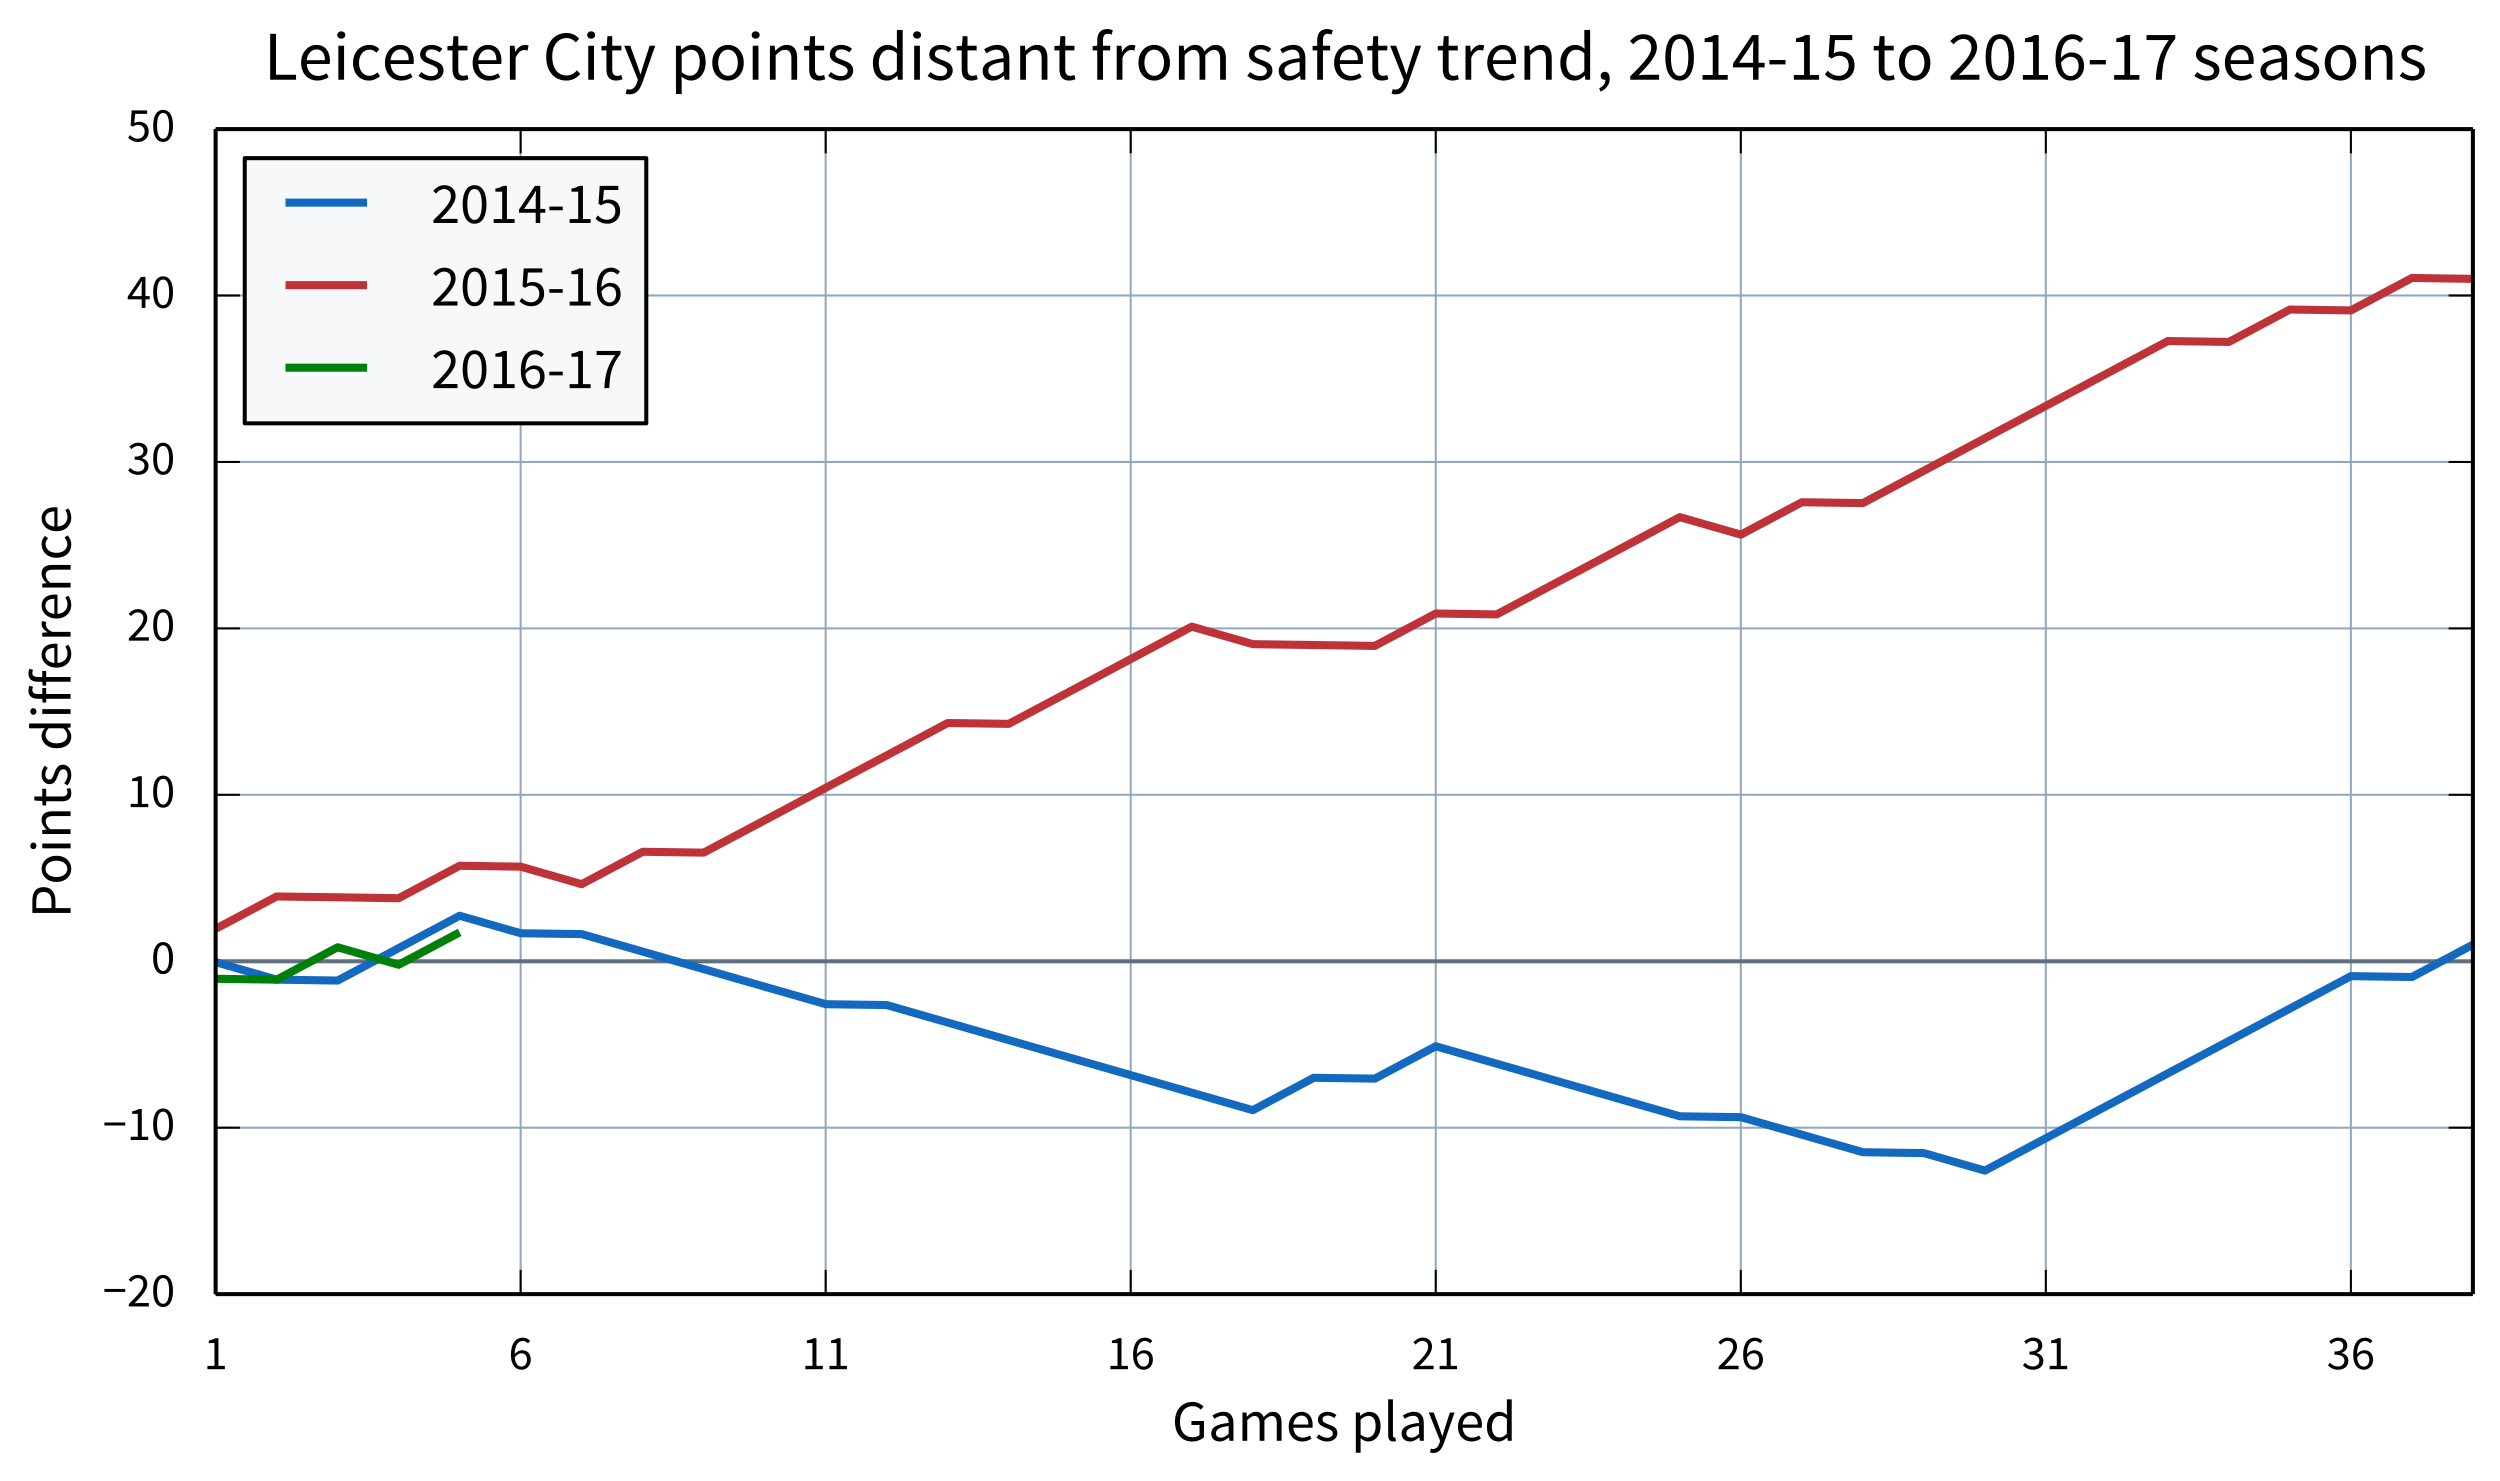 <svg height="488" viewBox="0 0 618 366" width="824" xmlns="http://www.w3.org/2000/svg" xmlns:xlink="http://www.w3.org/1999/xlink"><defs><style>*{stroke-linecap:butt;stroke-linejoin:round;stroke-miterlimit:100000}</style></defs><g id="figure_1"><path d="M0 366.38h618.5V0H0v366.38z" fill="none" id="patch_1"/><g id="axes_1"><path d="M53.3 319.91h558v-288h-558v288z" fill="none" id="patch_2"/><g id="matplotlib.axis_1"><g id="xtick_1"><path clip-path="url(#p010828342a)" d="M53.3 319.91v-288" fill="none" stroke="#8fa7bf" stroke-linecap="square" stroke-width=".5" id="line2d_1"/><g id="line2d_2"><defs><path d="M0 0v-6" id="mfbe01e3efa" stroke="#000" stroke-width=".5"/></defs><use x="53.3" xlink:href="#mfbe01e3efa" y="319.91" stroke="#000" stroke-width=".5"/></g><g id="line2d_3"><defs><path d="M0 0v6" id="mfd2a92c865" stroke="#000" stroke-width=".5"/></defs><use x="53.3" xlink:href="#mfd2a92c865" y="31.91" stroke="#000" stroke-width=".5"/></g><g id="text_1"><defs><path d="M7.9 0h36v6.8H30.7v57h-6.3c-3.5-2.1-7.7-3.7-13.5-4.7v-5.3h11.6v-47H7.9z" id="SourceSansPro-Regular-31"/></defs><use xlink:href="#SourceSansPro-Regular-31" transform="matrix(.12 0 0 -.12 50.32 338.46)"/></g></g><g id="xtick_2"><path clip-path="url(#p010828342a)" d="M128.7 319.91v-288" fill="none" stroke="#8fa7bf" stroke-linecap="square" stroke-width=".5" id="line2d_4"/><use x="128.7" xlink:href="#mfbe01e3efa" y="319.91" stroke="#000" stroke-width=".5" id="line2d_5"/><use x="128.7" xlink:href="#mfd2a92c865" y="31.91" stroke="#000" stroke-width=".5" id="line2d_6"/><g id="text_2"><defs><path d="M26.8 5.3c-8.1 0-13 6.7-14 19.1 4.3 6 9.3 8.4 13.3 8.4 7.9 0 11.8-5.2 11.8-13.5 0-8.4-4.8-14-11.1-14m17.7 52.9C40.9 62.1 36 65 29.1 65 16.4 65 4.8 55.1 4.8 29.5c0-20.5 9.5-30.7 22-30.7 10.3 0 18.9 8.3 18.9 20.5 0 13.1-7.2 19.7-18.2 19.7-5.2 0-10.9-3.1-14.9-8 .4 20.2 7.9 27.1 16.8 27.1 4 0 7.9-1.9 10.5-5z" id="SourceSansPro-Regular-36"/></defs><use xlink:href="#SourceSansPro-Regular-36" transform="matrix(.12 0 0 -.12 125.72 338.46)"/></g></g><g id="xtick_3"><path clip-path="url(#p010828342a)" d="M204.1 319.91v-288" fill="none" stroke="#8fa7bf" stroke-linecap="square" stroke-width=".5" id="line2d_7"/><use x="204.11" xlink:href="#mfbe01e3efa" y="319.91" stroke="#000" stroke-width=".5" id="line2d_8"/><use x="204.11" xlink:href="#mfd2a92c865" y="31.91" stroke="#000" stroke-width=".5" id="line2d_9"/><g transform="matrix(.12 0 0 -.12 198.14 338.46)" id="text_3"><use xlink:href="#SourceSansPro-Regular-31"/><use x="49.7" xlink:href="#SourceSansPro-Regular-31"/></g></g><g id="xtick_4"><path clip-path="url(#p010828342a)" d="M279.51 319.91v-288" fill="none" stroke="#8fa7bf" stroke-linecap="square" stroke-width=".5" id="line2d_10"/><use x="279.51" xlink:href="#mfbe01e3efa" y="319.91" stroke="#000" stroke-width=".5" id="line2d_11"/><use x="279.51" xlink:href="#mfd2a92c865" y="31.91" stroke="#000" stroke-width=".5" id="line2d_12"/><g transform="matrix(.12 0 0 -.12 273.55 338.46)" id="text_4"><use xlink:href="#SourceSansPro-Regular-31"/><use x="49.7" xlink:href="#SourceSansPro-Regular-36"/></g></g><g id="xtick_5"><path clip-path="url(#p010828342a)" d="M354.92 319.91v-288" fill="none" stroke="#8fa7bf" stroke-linecap="square" stroke-width=".5" id="line2d_13"/><use x="354.92" xlink:href="#mfbe01e3efa" y="319.91" stroke="#000" stroke-width=".5" id="line2d_14"/><use x="354.92" xlink:href="#mfd2a92c865" y="31.91" stroke="#000" stroke-width=".5" id="line2d_15"/><g id="text_5"><defs><path d="M4 0h41.2v7.1H26.7c-3.3 0-7.2-.3-10.7-.6 15.1 15.8 26 27.7 26 39.7C42 57.5 34.7 65 22.9 65c-8.3 0-14-3.9-19.3-9.7l4.7-4.7c3.7 4.3 8.3 7.7 13.6 7.7C30 58.3 34 53.1 34 45.8 34 35.5 23.2 24 4 4.9z" id="SourceSansPro-Regular-32"/></defs><g transform="matrix(.12 0 0 -.12 348.96 338.46)"><use xlink:href="#SourceSansPro-Regular-32"/><use x="49.7" xlink:href="#SourceSansPro-Regular-31"/></g></g></g><g id="xtick_6"><path clip-path="url(#p010828342a)" d="M430.33 319.91v-288" fill="none" stroke="#8fa7bf" stroke-linecap="square" stroke-width=".5" id="line2d_16"/><use x="430.33" xlink:href="#mfbe01e3efa" y="319.91" stroke="#000" stroke-width=".5" id="line2d_17"/><use x="430.33" xlink:href="#mfd2a92c865" y="31.91" stroke="#000" stroke-width=".5" id="line2d_18"/><g transform="matrix(.12 0 0 -.12 424.36 338.46)" id="text_6"><use xlink:href="#SourceSansPro-Regular-32"/><use x="49.7" xlink:href="#SourceSansPro-Regular-36"/></g></g><g id="xtick_7"><path clip-path="url(#p010828342a)" d="M505.73 319.91v-288" fill="none" stroke="#8fa7bf" stroke-linecap="square" stroke-width=".5" id="line2d_19"/><use x="505.73" xlink:href="#mfbe01e3efa" y="319.91" stroke="#000" stroke-width=".5" id="line2d_20"/><use x="505.73" xlink:href="#mfd2a92c865" y="31.91" stroke="#000" stroke-width=".5" id="line2d_21"/><g id="text_7"><defs><path d="M2.6 7.8c4.3-4.7 10.8-9 21-9 11.7 0 21 6.9 21 18.2 0 8.8-6.1 14.4-13.8 16.2v.4c6.9 2.6 11.6 7.5 11.6 15.2 0 10.3-8 16.2-19.1 16.2-7.5 0-13.4-3.4-18.3-8l4.4-5.2c3.8 3.8 8.3 6.5 13.6 6.5 6.8 0 11-3.9 11-10.1 0-6.7-4.5-11.9-18.1-11.9V30c15.2 0 20.4-5.1 20.4-12.7 0-7.1-5.5-11.7-13.2-11.7-7.5 0-12.5 3.6-16.3 7.6z" id="SourceSansPro-Regular-33"/></defs><g transform="matrix(.12 0 0 -.12 499.77 338.46)"><use xlink:href="#SourceSansPro-Regular-33"/><use x="49.7" xlink:href="#SourceSansPro-Regular-31"/></g></g></g><g id="xtick_8"><path clip-path="url(#p010828342a)" d="M581.14 319.91v-288" fill="none" stroke="#8fa7bf" stroke-linecap="square" stroke-width=".5" id="line2d_22"/><use x="581.14" xlink:href="#mfbe01e3efa" y="319.91" stroke="#000" stroke-width=".5" id="line2d_23"/><use x="581.14" xlink:href="#mfd2a92c865" y="31.91" stroke="#000" stroke-width=".5" id="line2d_24"/><g transform="matrix(.12 0 0 -.12 575.17 338.46)" id="text_8"><use xlink:href="#SourceSansPro-Regular-33"/><use x="49.7" xlink:href="#SourceSansPro-Regular-36"/></g></g><g id="text_9"><defs><path d="M2.8 5.5C7.4 1.7 14-1.2 20.9-1.2c11.5 0 17.8 6.6 17.8 14.5 0 9.2-7.8 12.1-14.8 14.7-5.5 2.1-10.8 3.8-10.8 8.4 0 3.7 2.8 7 8.9 7 4.3 0 7.8-1.8 11.1-4.3l3.9 5.2c-3.7 3-9 5.5-15.1 5.5-10.5 0-16.7-6-16.7-13.8 0-8.2 7.6-11.5 14.5-14 5.3-2 11.1-4.2 11.1-9.2 0-4.2-3.2-7.6-9.6-7.6-5.8 0-10.1 2.4-14.3 5.8z" id="SourceSansPro-Regular-73"/><path d="M5.8 12.6c0-8.7 6.1-13.8 14.3-13.8 6 0 11.4 3.2 16.1 7h.2l.7-5.8h6.8v29.8c0 12.1-5 20-16.9 20-7.8 0-14.6-3.4-19.1-6.3l3.3-5.7C15 40.4 20 43 25.7 43c7.9 0 10-6 10-12.2C15 28.5 5.8 23.2 5.8 12.6m8.1.6c0 6.2 5.5 10.2 21.8 12.2V11.9C31 7.7 27.1 5.4 22.4 5.4c-4.8 0-8.5 2.3-8.5 7.8" id="SourceSansPro-Regular-61"/><path d="M5.2 32.8c0-21.4 12.3-34 29.5-34 8.8 0 16 3.2 20.3 7.6V34H33.5v-6.9h13.9V10c-2.6-2.4-7.1-3.9-11.8-3.9-14 0-21.8 10.4-21.8 26.9 0 16.3 8.5 26.5 21.7 26.5 6.6 0 10.7-2.6 14-6.1l4.7 5.3c-3.8 4-9.8 8.1-18.8 8.1-17.5 0-30.2-12.9-30.2-34" id="SourceSansPro-Regular-47"/><path d="M4.9-13.4l-1.6-6.5c1.6-.6 3.5-1 5.7-1 9.8 0 14.8 7.3 18.2 16.9l18.3 52.6h-8l-8.7-26.9c-1.3-4.3-2.7-9.3-4.1-13.7h-.4c-1.5 4.5-3.2 9.5-4.7 13.7L9.7 48.6H1.2L20.7-.1l-1.1-3.6c-2-6-5.5-10.4-11-10.4-1.2 0-2.7.4-3.7.7" id="SourceSansPro-Regular-79"/><path d="M8.2 9.8c0-7.1 2.5-11 8.7-11 2.2 0 3.6.3 4.7.8l-1.1 6.2c-.9-.2-1.3-.2-1.8-.2-1.2 0-2.3 1-2.3 3.6v62H8.2z" id="SourceSansPro-Regular-6c"/><path d="M16.2 4.4c4.5-3.5 9-5.6 13.5-5.6 11.1 0 21 9.7 21 26.2 0 15.1-6.7 24.8-19.2 24.8-5.7 0-11.1-3.1-15.5-6.8h-.3l-.7 5.6H8.2v-69.1h8.2v16.4zm.2 6.4v25.5c4.8 4.3 8.9 6.6 13 6.6 9.2 0 12.8-7.2 12.8-17.9 0-12-5.9-19.3-13.9-19.3-3.2 0-7.5 1.4-11.9 5.1" id="SourceSansPro-Regular-70"/><path d="M4.7 24.2C4.7 8 12.6-1.2 24.8-1.2c5.7 0 10.9 3.2 14.7 6.9h.3l.7-5.7h6.8v71.2H39V52.5l.4-8.3c-4.3 3.5-8 5.6-13.6 5.6-11.1 0-21.1-9.8-21.1-25.6m8.5.1c0 11.1 6.2 18.6 14 18.6 4 0 7.7-1.4 11.8-5.1V12.4c-4-4.5-7.9-6.7-12.4-6.7-8.5 0-13.4 7-13.4 18.6" id="SourceSansPro-Regular-64"/><path d="M4.6 24.2C4.6 8.3 14.9-1.2 27.9-1.2c6.6 0 11.8 2.3 16 5L41 9.2c-3.6-2.3-7.5-3.8-12.1-3.8-9.3 0-15.6 6.6-16.2 17.1h32.8c.2 1.2.3 2.8.3 4.5 0 13.9-7 22.8-19.4 22.8-11.1 0-21.8-9.7-21.8-25.6m8 3.7c1 9.8 7.2 15.4 14 15.4 7.6 0 12-5.5 12-15.4z" id="SourceSansPro-Regular-65"/><path d="M8.2 0h8.2v35.2c4.5 5 8.6 7.5 12.2 7.5 6.2 0 9.1-3.9 9.1-13V0h8.2v35.2c4.5 5 8.4 7.5 12.2 7.5 6.1 0 9-3.9 9-13V0h8.2v30.8c0 12.4-4.8 19-14.8 19-5.9 0-10.9-3.8-16-9.3-2 5.8-6 9.3-13.4 9.3-5.8 0-10.9-3.6-15.1-8.2h-.3l-.7 7H8.2z" id="SourceSansPro-Regular-6d"/></defs><g transform="matrix(.144 0 0 -.144 289.7 356.17)"><use xlink:href="#SourceSansPro-Regular-47"/><use x="61.7" xlink:href="#SourceSansPro-Regular-61"/><use x="112.9" xlink:href="#SourceSansPro-Regular-6d"/><use x="195.8" xlink:href="#SourceSansPro-Regular-65"/><use x="245.4" xlink:href="#SourceSansPro-Regular-73"/><use x="287.3" xlink:href="#SourceSansPro-Regular-20"/><use x="307.5" xlink:href="#SourceSansPro-Regular-70"/><use x="363" xlink:href="#SourceSansPro-Regular-6c"/><use x="388.5" xlink:href="#SourceSansPro-Regular-61"/><use x="439.7" xlink:href="#SourceSansPro-Regular-79"/><use x="486.4" xlink:href="#SourceSansPro-Regular-65"/><use x="536" xlink:href="#SourceSansPro-Regular-64"/></g></g></g><g id="matplotlib.axis_2"><g id="ytick_1"><path clip-path="url(#p010828342a)" d="M53.3 319.91h558" fill="none" stroke="#8fa7bf" stroke-linecap="square" stroke-width=".5" id="line2d_25"/><g id="line2d_26"><defs><path d="M0 0h6" id="m4f850c133f" stroke="#000" stroke-width=".5"/></defs><use x="53.3" xlink:href="#m4f850c133f" y="319.91" stroke="#000" stroke-width=".5"/></g><g id="line2d_27"><defs><path d="M0 0h-6" id="m44f395b525" stroke="#000" stroke-width=".5"/></defs><use x="611.3" xlink:href="#m44f395b525" y="319.91" stroke="#000" stroke-width=".5"/></g><g id="text_10"><defs><path d="M24.9-1.2c12.7 0 20.4 11.9 20.4 33.3S37.6 65 24.9 65C12.1 65 4.4 53.5 4.4 32.1S12.1-1.2 24.9-1.2m0 6.6c-7.5 0-12.5 8-12.5 26.7s5 26.3 12.5 26.3c7.4 0 12.4-7.6 12.4-26.3 0-18.7-5-26.7-12.4-26.7" id="SourceSansPro-Regular-30"/><path d="M3.4 29.9h42.9v6.2H3.4z" id="SourceSansPro-Regular-2212"/></defs><g transform="matrix(.12 0 0 -.12 25.4 322.95)"><use xlink:href="#SourceSansPro-Regular-2212"/><use x="49.7" xlink:href="#SourceSansPro-Regular-32"/><use x="99.4" xlink:href="#SourceSansPro-Regular-30"/></g></g></g><g id="ytick_2"><path clip-path="url(#p010828342a)" d="M53.3 278.77h558" fill="none" stroke="#8fa7bf" stroke-linecap="square" stroke-width=".5" id="line2d_28"/><use x="53.3" xlink:href="#m4f850c133f" y="278.77" stroke="#000" stroke-width=".5" id="line2d_29"/><use x="611.3" xlink:href="#m44f395b525" y="278.77" stroke="#000" stroke-width=".5" id="line2d_30"/><g transform="matrix(.12 0 0 -.12 25.4 281.81)" id="text_11"><use xlink:href="#SourceSansPro-Regular-2212"/><use x="49.7" xlink:href="#SourceSansPro-Regular-31"/><use x="99.4" xlink:href="#SourceSansPro-Regular-30"/></g></g><g id="ytick_3"><path clip-path="url(#p010828342a)" d="M53.3 237.63h558" fill="none" stroke="#8fa7bf" stroke-linecap="square" stroke-width=".5" id="line2d_31"/><use x="53.3" xlink:href="#m4f850c133f" y="237.63" stroke="#000" stroke-width=".5" id="line2d_32"/><use x="611.3" xlink:href="#m44f395b525" y="237.63" stroke="#000" stroke-width=".5" id="line2d_33"/><use xlink:href="#SourceSansPro-Regular-30" transform="matrix(.12 0 0 -.12 37.33 240.67)" id="text_12"/></g><g id="ytick_4"><path clip-path="url(#p010828342a)" d="M53.3 196.48h558" fill="none" stroke="#8fa7bf" stroke-linecap="square" stroke-width=".5" id="line2d_34"/><use x="53.3" xlink:href="#m4f850c133f" y="196.48" stroke="#000" stroke-width=".5" id="line2d_35"/><use x="611.3" xlink:href="#m44f395b525" y="196.48" stroke="#000" stroke-width=".5" id="line2d_36"/><g transform="matrix(.12 0 0 -.12 31.37 199.53)" id="text_13"><use xlink:href="#SourceSansPro-Regular-31"/><use x="49.7" xlink:href="#SourceSansPro-Regular-30"/></g></g><g id="ytick_5"><path clip-path="url(#p010828342a)" d="M53.3 155.34h558" fill="none" stroke="#8fa7bf" stroke-linecap="square" stroke-width=".5" id="line2d_37"/><use x="53.3" xlink:href="#m4f850c133f" y="155.34" stroke="#000" stroke-width=".5" id="line2d_38"/><use x="611.3" xlink:href="#m44f395b525" y="155.34" stroke="#000" stroke-width=".5" id="line2d_39"/><g transform="matrix(.12 0 0 -.12 31.37 158.38)" id="text_14"><use xlink:href="#SourceSansPro-Regular-32"/><use x="49.7" xlink:href="#SourceSansPro-Regular-30"/></g></g><g id="ytick_6"><path clip-path="url(#p010828342a)" d="M53.3 114.2h558" fill="none" stroke="#8fa7bf" stroke-linecap="square" stroke-width=".5" id="line2d_40"/><use x="53.3" xlink:href="#m4f850c133f" y="114.2" stroke="#000" stroke-width=".5" id="line2d_41"/><use x="611.3" xlink:href="#m44f395b525" y="114.2" stroke="#000" stroke-width=".5" id="line2d_42"/><g transform="matrix(.12 0 0 -.12 31.37 117.24)" id="text_15"><use xlink:href="#SourceSansPro-Regular-33"/><use x="49.7" xlink:href="#SourceSansPro-Regular-30"/></g></g><g id="ytick_7"><path clip-path="url(#p010828342a)" d="M53.3 73.05h558" fill="none" stroke="#8fa7bf" stroke-linecap="square" stroke-width=".5" id="line2d_43"/><use x="53.3" xlink:href="#m4f850c133f" y="73.05" stroke="#000" stroke-width=".5" id="line2d_44"/><use x="611.3" xlink:href="#m44f395b525" y="73.05" stroke="#000" stroke-width=".5" id="line2d_45"/><g id="text_16"><defs><path d="M10.4 24.2L25.3 46c1.8 3.1 3.6 5.9 5.2 9h.4c-.2-3.4-.5-8.9-.5-12.3V24.2zm36.5 0h-8.7v39.6H29L1.7 23v-5.4h28.7V0h7.8v17.6h8.7z" id="SourceSansPro-Regular-34"/></defs><g transform="matrix(.12 0 0 -.12 31.37 76.1)"><use xlink:href="#SourceSansPro-Regular-34"/><use x="49.7" xlink:href="#SourceSansPro-Regular-30"/></g></g></g><g id="ytick_8"><path clip-path="url(#p010828342a)" d="M53.3 31.91h558" fill="none" stroke="#8fa7bf" stroke-linecap="square" stroke-width=".5" id="line2d_46"/><use x="53.3" xlink:href="#m4f850c133f" y="31.91" stroke="#000" stroke-width=".5" id="line2d_47"/><use x="611.3" xlink:href="#m44f395b525" y="31.91" stroke="#000" stroke-width=".5" id="line2d_48"/><g id="text_17"><defs><path d="M2.5 7.5c4.4-4.4 10.7-8.7 20.9-8.7 11.1 0 21.5 7.8 21.5 21.6s-8.9 20-19.8 20c-3.9 0-6.8-1-9.8-2.6L17 56.7h24.7v7.1H9.8L7.7 33.1l4.4-2.8c3.8 2.5 6.5 3.9 10.9 3.9 8.2 0 13.6-5.2 13.6-14 0-8.9-6.2-14.6-14-14.6-7.5 0-12.3 3.5-16.1 7.3z" id="SourceSansPro-Regular-35"/></defs><g transform="matrix(.12 0 0 -.12 31.37 34.95)"><use xlink:href="#SourceSansPro-Regular-35"/><use x="49.7" xlink:href="#SourceSansPro-Regular-30"/></g></g></g><g id="text_18"><defs><path d="M12.4 58.6c3.2 0 5.7 2.2 5.7 5.3 0 3.2-2.5 5.3-5.7 5.3s-5.7-2.1-5.7-5.3c0-3.1 2.5-5.3 5.7-5.3M8.2 0h8.2v48.6H8.2z" id="SourceSansPro-Regular-69"/><path d="M9.6 15c0-9.6 3.5-16.2 13.9-16.2 3 0 6.3.9 9 1.8l-1.6 6.2c-1.6-.6-3.8-1.3-5.5-1.3-5.6 0-7.5 3.4-7.5 9.4v27H31v6.7H17.9v13.6H11l-1-13.6-7.6-.5v-6.2h7.2z" id="SourceSansPro-Regular-74"/><path d="M31.9 70.8c-2.2.9-5.1 1.6-8.1 1.6-9.7 0-14.2-6.2-14.2-16.1v-7.7L3 48.1v-6.2h6.6V0h8.2v41.9h10.3v6.7H17.8v7.7c0 6.2 2.2 9.4 6.8 9.4 1.8 0 3.7-.4 5.5-1.2z" id="SourceSansPro-Regular-66"/><path d="M4.6 24.2c0-16.1 9.9-25.4 22.8-25.4 5.8 0 11.4 2.4 15.8 6.3l-3.7 5.4c-2.9-2.6-6.8-4.9-11.4-4.9-8.9 0-15 7.5-15 18.6 0 11.2 6.4 18.8 15.2 18.8 3.9 0 6.9-1.8 9.8-4.3l4.1 5.3c-3.3 3.1-7.8 5.8-14.2 5.8-12.5 0-23.4-9.3-23.4-25.6" id="SourceSansPro-Regular-63"/><path d="M4.6 24.2C4.6 8.1 15.2-1.2 27.1-1.2s22.5 9.3 22.5 25.4c0 16.3-10.6 25.6-22.5 25.6S4.6 40.5 4.6 24.2m8.5 0c0 11.2 5.7 18.8 14 18.8 8.4 0 14-7.6 14-18.8 0-11.1-5.6-18.6-14-18.6-8.3 0-14 7.5-14 18.6" id="SourceSansPro-Regular-6f"/><path d="M8.2 0h8.2v35.2c4.9 4.9 8.3 7.5 13.3 7.5 6.4 0 9.2-3.9 9.2-13V0h8.2v30.8c0 12.4-4.6 19-14.8 19-6.7 0-11.7-3.6-16.3-8.2h-.3l-.7 7H8.2z" id="SourceSansPro-Regular-6e"/><path d="M8.2 0h8.2v31.2c3.3 8.2 8.2 11.2 12.3 11.2 2 0 3.1-.3 4.7-.8l1.6 7.2a12 12 0 0 1-5.2 1c-5.5 0-10.5-3.9-13.8-10h-.3l-.7 8.8H8.2z" id="SourceSansPro-Regular-72"/><path d="M9 0h8.3v26h11.8c14.4 0 24.2 6.5 24.2 20.3 0 14.4-9.7 19.3-24.2 19.3H9zm8.3 32.8v26.1h10.8c11.3 0 16.9-3.1 16.9-12.6 0-9.3-5.5-13.5-16.9-13.5z" id="SourceSansPro-Regular-50"/></defs><g transform="matrix(0 -.144 -.144 0 17.45 226.98)"><use xlink:href="#SourceSansPro-Regular-50"/><use x="57.6" xlink:href="#SourceSansPro-Regular-6f"/><use x="111.8" xlink:href="#SourceSansPro-Regular-69"/><use x="136.4" xlink:href="#SourceSansPro-Regular-6e"/><use x="191.1" xlink:href="#SourceSansPro-Regular-74"/><use x="224.9" xlink:href="#SourceSansPro-Regular-73"/><use x="266.8" xlink:href="#SourceSansPro-Regular-20"/><use x="287" xlink:href="#SourceSansPro-Regular-64"/><use x="342.5" xlink:href="#SourceSansPro-Regular-69"/><use x="367.1" xlink:href="#SourceSansPro-Regular-66"/><use x="396.3" xlink:href="#SourceSansPro-Regular-66"/><use x="425.5" xlink:href="#SourceSansPro-Regular-65"/><use x="475.1" xlink:href="#SourceSansPro-Regular-72"/><use x="509.8" xlink:href="#SourceSansPro-Regular-65"/><use x="559.4" xlink:href="#SourceSansPro-Regular-6e"/><use x="614.1" xlink:href="#SourceSansPro-Regular-63"/><use x="659.7" xlink:href="#SourceSansPro-Regular-65"/></g></g></g><path clip-path="url(#p010828342a)" d="M53.3 237.63h558" fill="none" stroke="#607080" stroke-linecap="square" id="line2d_49"/><path clip-path="url(#p010828342a)" d="M53.3 237.84l15.08 4.33 15.08.22 15.08-8.01 15.08-8.01 15.08 4.33 15.08.21 15.09 4.33 15.08 4.33 15.08 4.34 15.08 4.33 15.08.21 15.08 4.33 15.08 4.33 15.08 4.34 15.08 4.33 15.09 4.33 15.08 4.33 15.08-8.01 15.08.21 15.08-8 15.08 4.32 15.08 4.33 15.08 4.33 15.08 4.33 15.09.22 15.08 4.33 15.08 4.33 15.08.22 15.08 4.33 15.08-8.01 15.08-8.01 15.08-8.02 15.08-8 15.09-8.02 15.08-8.01 15.08.21 15.08-8" fill="none" stroke="#1369bf" stroke-linecap="square" stroke-width="2" id="line2d_50"/><path clip-path="url(#p010828342a)" d="M53.3 229.61l15.08-8 15.08.2 15.08.23 15.08-8.02 15.08.22 15.08 4.33 15.09-8.01 15.08.21 15.08-8 15.08-8.02 15.08-8.01 15.08-8.01 15.08.21 15.08-8 15.08-8.02 15.09-8.01 15.08 4.33 15.08.21 15.08.22 15.08-8.01 15.08.22 15.08-8.02 15.08-8 15.08-8.02 15.09 4.33 15.08-8.01 15.08.21 15.08-8 15.08-8.02 15.08-8.01 15.08-8.01 15.08-8.02 15.08.22 15.09-8.01 15.08.22 15.08-8.02 15.08.22" fill="none" stroke="#bd3338" stroke-linecap="square" stroke-width="2" id="line2d_51"/><path clip-path="url(#p010828342a)" d="M53.3 241.96l15.08.21 15.08-8 15.08 4.32 15.08-8.01" fill="none" stroke="#00800a" stroke-linecap="square" stroke-width="2" id="line2d_52"/><path d="M53.3 319.91h558" fill="none" stroke="#000" stroke-linecap="square" id="patch_3"/><path d="M53.3 31.91h558" fill="none" stroke="#000" stroke-linecap="square" id="patch_4"/><path d="M611.3 319.91v-288" fill="none" stroke="#000" stroke-linecap="square" id="patch_5"/><path d="M53.3 319.91v-288" fill="none" stroke="#000" stroke-linecap="square" id="patch_6"/><g id="text_19"><defs><path d="M4.1 21.9h23v6.3h-23z" id="SourceSansPro-Regular-2d"/><path d="M5.2 32.8c0-21.4 12.2-34 28.7-34 8.4 0 14.8 3.5 20 9.5l-4.7 5.1C45 8.7 40.4 6.1 34.1 6.1 21.7 6.1 13.8 16.5 13.8 33c0 16.3 8.2 26.5 20.7 26.5 5.5 0 9.7-2.4 13.1-6.1l4.7 5.3c-3.8 4.3-10 8.1-17.9 8.1-16.8 0-29.2-12.9-29.2-34" id="SourceSansPro-Regular-43"/><path d="M17.7 0h8.5c1.1 24.9 4.2 39.4 19.3 58.7v5.1H4.4v-7.1h31.8C23.6 39.2 18.8 24 17.7 0" id="SourceSansPro-Regular-37"/><path d="M6.7-17c8.1 3.4 13.1 10.1 13.1 18.7 0 6-2.6 9.7-6.9 9.7-3.3 0-6.1-2.2-6.1-5.8 0-3.7 2.7-5.7 5.9-5.7.3 0 .7 0 1 .1 0-5.4-3.4-9.7-9-12.2z" id="SourceSansPro-Regular-2c"/><path d="M9 0h37v7.1H17.3v58.5H9z" id="SourceSansPro-Regular-4c"/></defs><g transform="matrix(.173 0 0 -.173 65.23 19.71)"><use xlink:href="#SourceSansPro-Regular-4c"/><use x="48.6" xlink:href="#SourceSansPro-Regular-65"/><use x="98.2" xlink:href="#SourceSansPro-Regular-69"/><use x="122.8" xlink:href="#SourceSansPro-Regular-63"/><use x="168.4" xlink:href="#SourceSansPro-Regular-65"/><use x="218" xlink:href="#SourceSansPro-Regular-73"/><use x="259.9" xlink:href="#SourceSansPro-Regular-74"/><use x="293.7" xlink:href="#SourceSansPro-Regular-65"/><use x="343.3" xlink:href="#SourceSansPro-Regular-72"/><use x="378" xlink:href="#SourceSansPro-Regular-20"/><use x="398.2" xlink:href="#SourceSansPro-Regular-43"/><use x="455.3" xlink:href="#SourceSansPro-Regular-69"/><use x="479.9" xlink:href="#SourceSansPro-Regular-74"/><use x="513.7" xlink:href="#SourceSansPro-Regular-79"/><use x="560.4" xlink:href="#SourceSansPro-Regular-20"/><use x="580.6" xlink:href="#SourceSansPro-Regular-70"/><use x="636.1" xlink:href="#SourceSansPro-Regular-6f"/><use x="690.3" xlink:href="#SourceSansPro-Regular-69"/><use x="714.9" xlink:href="#SourceSansPro-Regular-6e"/><use x="769.6" xlink:href="#SourceSansPro-Regular-74"/><use x="803.4" xlink:href="#SourceSansPro-Regular-73"/><use x="845.3" xlink:href="#SourceSansPro-Regular-20"/><use x="865.5" xlink:href="#SourceSansPro-Regular-64"/><use x="921" xlink:href="#SourceSansPro-Regular-69"/><use x="945.6" xlink:href="#SourceSansPro-Regular-73"/><use x="987.5" xlink:href="#SourceSansPro-Regular-74"/><use x="1021.3" xlink:href="#SourceSansPro-Regular-61"/><use x="1072.5" xlink:href="#SourceSansPro-Regular-6e"/><use x="1127.2" xlink:href="#SourceSansPro-Regular-74"/><use x="1161" xlink:href="#SourceSansPro-Regular-20"/><use x="1181.2" xlink:href="#SourceSansPro-Regular-66"/><use x="1210.4" xlink:href="#SourceSansPro-Regular-72"/><use x="1245.1" xlink:href="#SourceSansPro-Regular-6f"/><use x="1299.3" xlink:href="#SourceSansPro-Regular-6d"/><use x="1382.2" xlink:href="#SourceSansPro-Regular-20"/><use x="1402.4" xlink:href="#SourceSansPro-Regular-73"/><use x="1444.3" xlink:href="#SourceSansPro-Regular-61"/><use x="1495.5" xlink:href="#SourceSansPro-Regular-66"/><use x="1524.7" xlink:href="#SourceSansPro-Regular-65"/><use x="1574.3" xlink:href="#SourceSansPro-Regular-74"/><use x="1608.1" xlink:href="#SourceSansPro-Regular-79"/><use x="1654.8" xlink:href="#SourceSansPro-Regular-20"/><use x="1675" xlink:href="#SourceSansPro-Regular-74"/><use x="1708.8" xlink:href="#SourceSansPro-Regular-72"/><use x="1743.5" xlink:href="#SourceSansPro-Regular-65"/><use x="1793.1" xlink:href="#SourceSansPro-Regular-6e"/><use x="1847.8" xlink:href="#SourceSansPro-Regular-64"/><use x="1903.3" xlink:href="#SourceSansPro-Regular-2c"/><use x="1928.2" xlink:href="#SourceSansPro-Regular-20"/><use x="1948.4" xlink:href="#SourceSansPro-Regular-32"/><use x="1998.1" xlink:href="#SourceSansPro-Regular-30"/><use x="2047.8" xlink:href="#SourceSansPro-Regular-31"/><use x="2097.5" xlink:href="#SourceSansPro-Regular-34"/><use x="2147.2" xlink:href="#SourceSansPro-Regular-2d"/><use x="2178.3" xlink:href="#SourceSansPro-Regular-31"/><use x="2228" xlink:href="#SourceSansPro-Regular-35"/><use x="2277.7" xlink:href="#SourceSansPro-Regular-20"/><use x="2297.9" xlink:href="#SourceSansPro-Regular-74"/><use x="2331.7" xlink:href="#SourceSansPro-Regular-6f"/><use x="2385.9" xlink:href="#SourceSansPro-Regular-20"/><use x="2406.1" xlink:href="#SourceSansPro-Regular-32"/><use x="2455.8" xlink:href="#SourceSansPro-Regular-30"/><use x="2505.5" xlink:href="#SourceSansPro-Regular-31"/><use x="2555.2" xlink:href="#SourceSansPro-Regular-36"/><use x="2604.9" xlink:href="#SourceSansPro-Regular-2d"/><use x="2636" xlink:href="#SourceSansPro-Regular-31"/><use x="2685.7" xlink:href="#SourceSansPro-Regular-37"/><use x="2735.4" xlink:href="#SourceSansPro-Regular-20"/><use x="2755.6" xlink:href="#SourceSansPro-Regular-73"/><use x="2797.5" xlink:href="#SourceSansPro-Regular-65"/><use x="2847.1" xlink:href="#SourceSansPro-Regular-61"/><use x="2898.3" xlink:href="#SourceSansPro-Regular-73"/><use x="2940.2" xlink:href="#SourceSansPro-Regular-6f"/><use x="2994.4" xlink:href="#SourceSansPro-Regular-6e"/><use x="3049.1" xlink:href="#SourceSansPro-Regular-73"/></g></g><g id="legend_1"><path d="M60.5 104.65h99.26V39.1H60.5z" fill="#f7f8f9" stroke="#000" id="patch_7"/><path d="M70.58 50.09h20.16" fill="none" stroke="#1369bf" stroke-linecap="square" stroke-width="2" id="line2d_53"/><g transform="matrix(.144 0 0 -.144 106.58 55.13)" id="text_20"><use xlink:href="#SourceSansPro-Regular-32"/><use x="49.7" xlink:href="#SourceSansPro-Regular-30"/><use x="99.4" xlink:href="#SourceSansPro-Regular-31"/><use x="149.1" xlink:href="#SourceSansPro-Regular-34"/><use x="198.8" xlink:href="#SourceSansPro-Regular-2d"/><use x="229.9" xlink:href="#SourceSansPro-Regular-31"/><use x="279.6" xlink:href="#SourceSansPro-Regular-35"/></g><path d="M70.58 70.49h20.16" fill="none" stroke="#bd3338" stroke-linecap="square" stroke-width="2" id="line2d_55"/><g transform="matrix(.144 0 0 -.144 106.58 75.53)" id="text_21"><use xlink:href="#SourceSansPro-Regular-32"/><use x="49.7" xlink:href="#SourceSansPro-Regular-30"/><use x="99.4" xlink:href="#SourceSansPro-Regular-31"/><use x="149.1" xlink:href="#SourceSansPro-Regular-35"/><use x="198.8" xlink:href="#SourceSansPro-Regular-2d"/><use x="229.9" xlink:href="#SourceSansPro-Regular-31"/><use x="279.6" xlink:href="#SourceSansPro-Regular-36"/></g><path d="M70.58 90.9h20.16" fill="none" stroke="#00800a" stroke-linecap="square" stroke-width="2" id="line2d_57"/><g transform="matrix(.144 0 0 -.144 106.58 95.94)" id="text_22"><use xlink:href="#SourceSansPro-Regular-32"/><use x="49.7" xlink:href="#SourceSansPro-Regular-30"/><use x="99.4" xlink:href="#SourceSansPro-Regular-31"/><use x="149.1" xlink:href="#SourceSansPro-Regular-36"/><use x="198.8" xlink:href="#SourceSansPro-Regular-2d"/><use x="229.9" xlink:href="#SourceSansPro-Regular-31"/><use x="279.6" xlink:href="#SourceSansPro-Regular-37"/></g></g></g></g><defs><clipPath id="p010828342a"><path d="M53.3 31.91h558v288h-558z"/></clipPath></defs></svg>